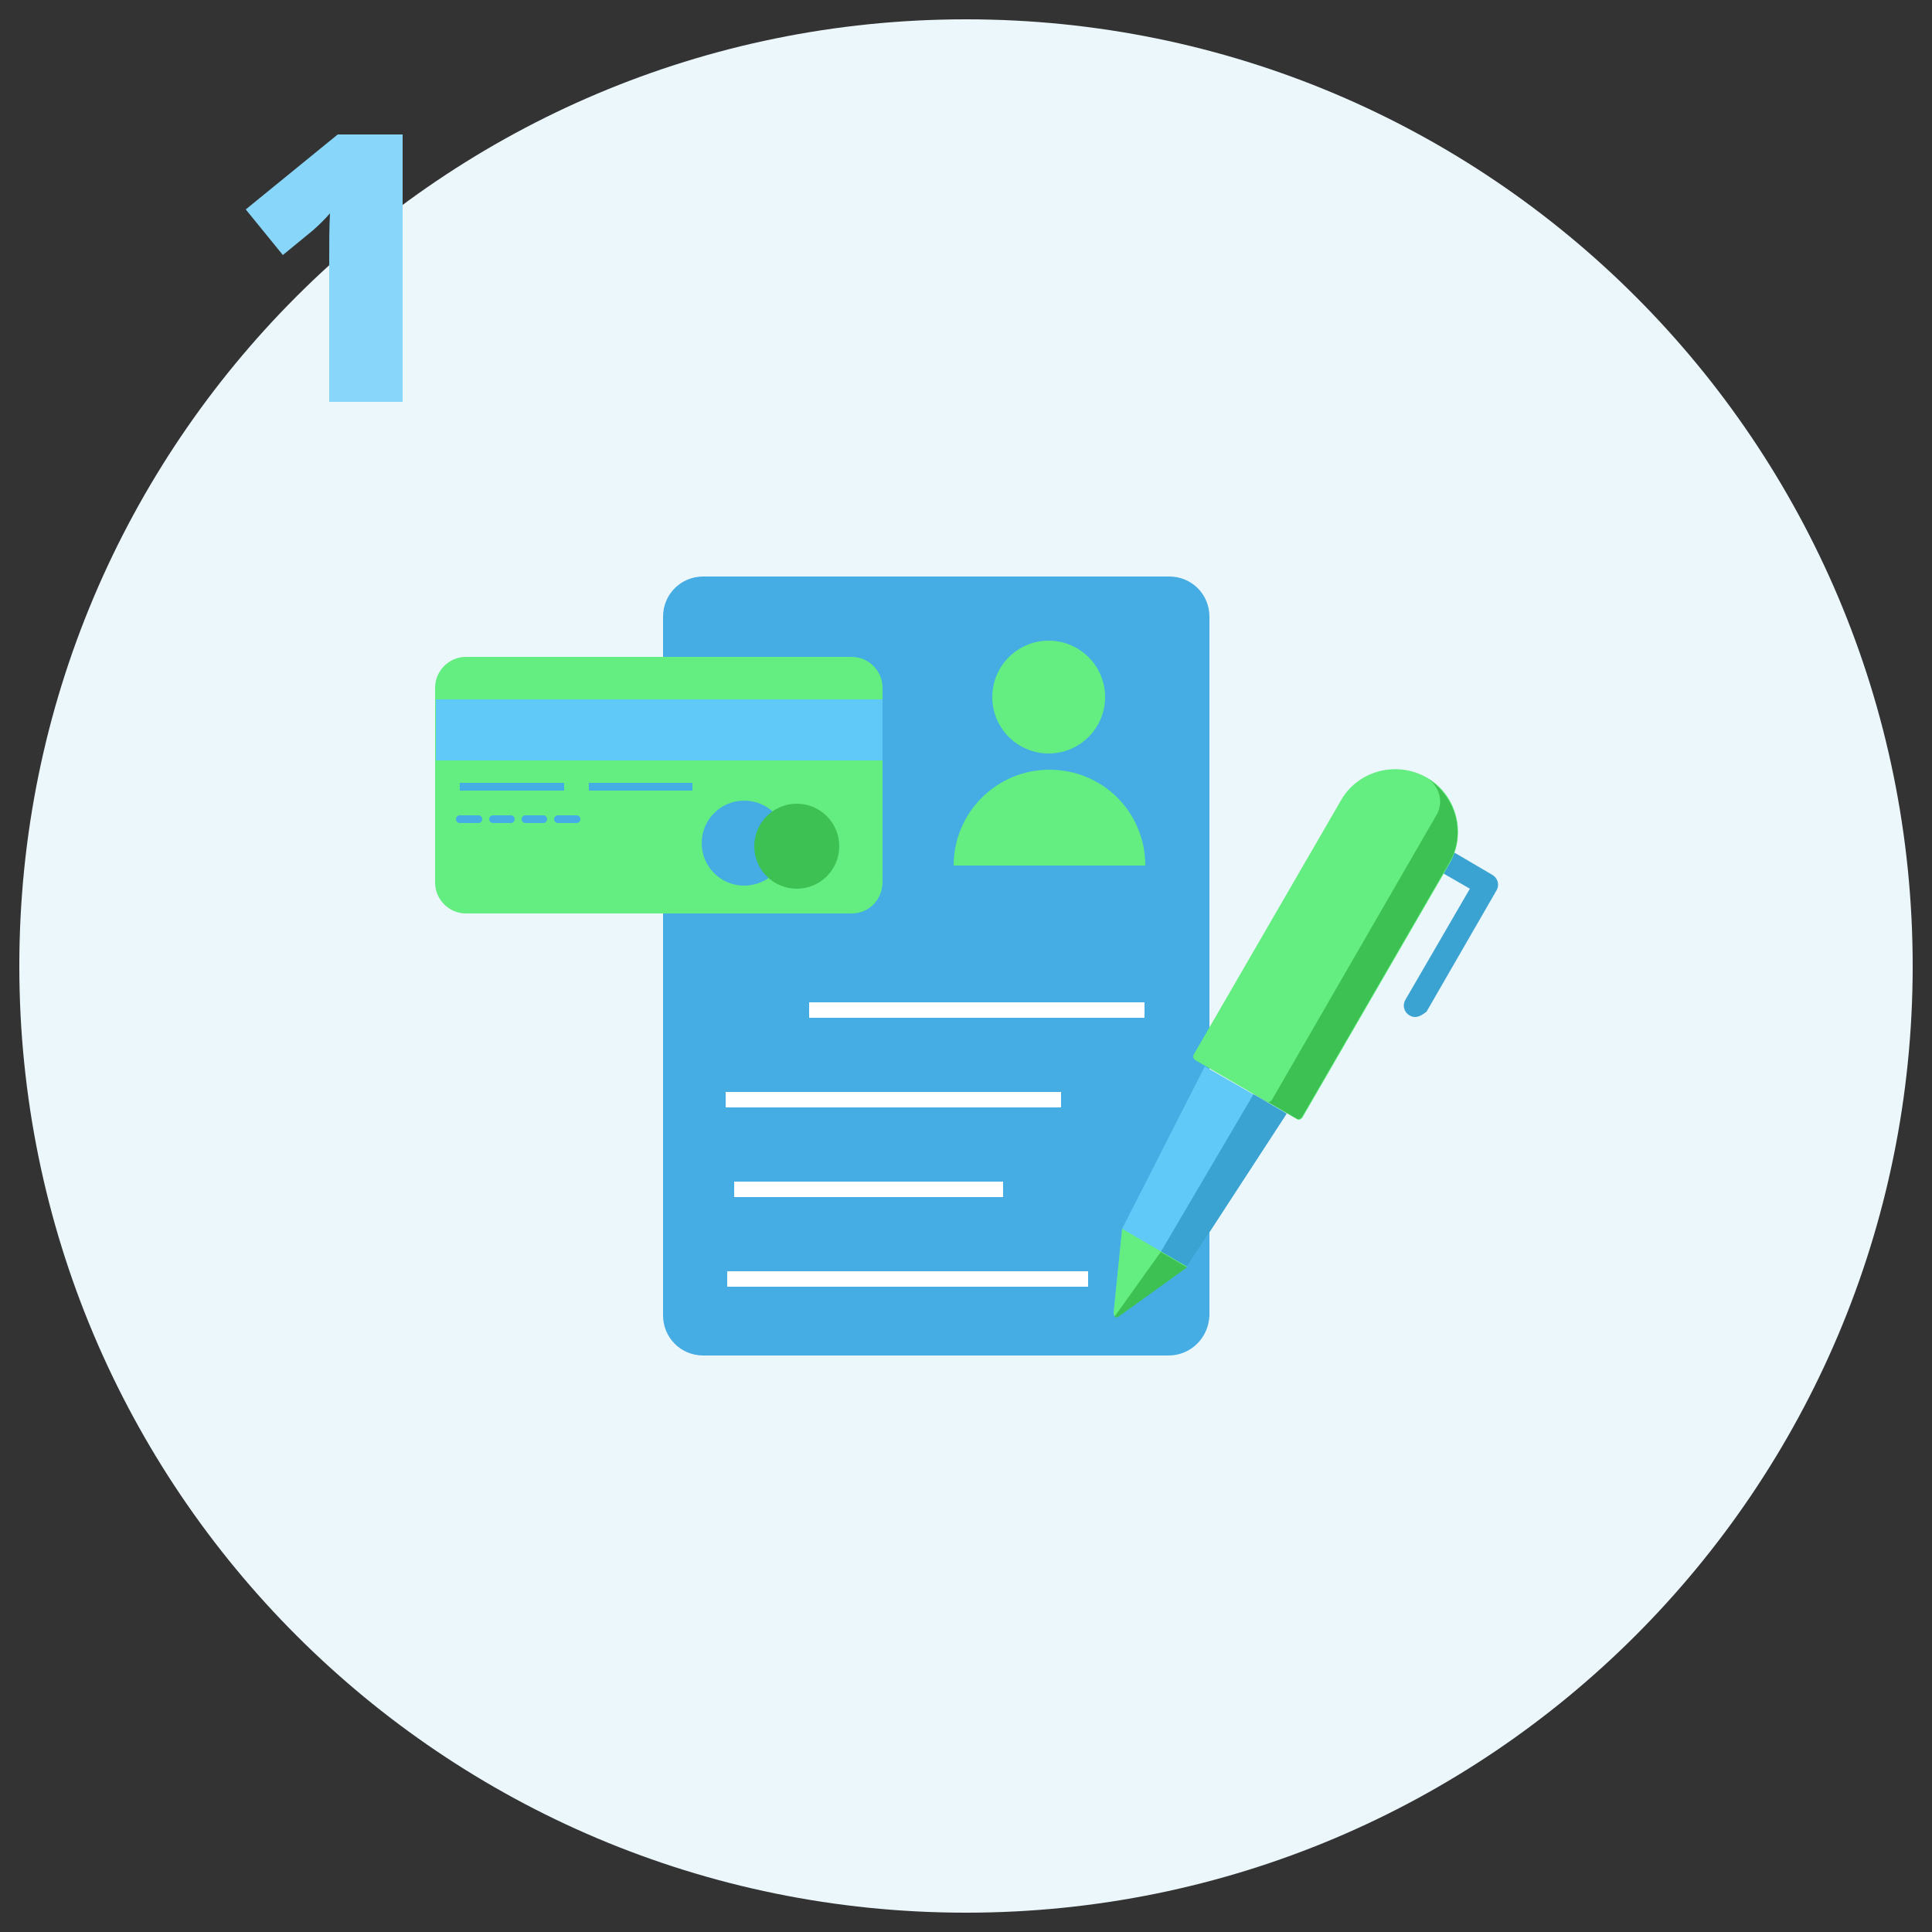 <?xml version="1.0" encoding="utf-8"?>
<!-- Generator: Adobe Illustrator 22.1.0, SVG Export Plug-In . SVG Version: 6.00 Build 0)  -->
<svg version="1.1" id="Layer_1" xmlns="http://www.w3.org/2000/svg" xmlns:xlink="http://www.w3.org/1999/xlink" x="0px" y="0px"
	 viewBox="0 0 250 250" style="enable-background:new 0 0 250 250;" xml:space="preserve">
<rect x="0" y="0" width="250" height="250" fill="#333333" stroke="none"/>
<style type="text/css">
	.st0{fill-rule:evenodd;clip-rule:evenodd;fill:#ECF7FC;}
	.st1{fill:#45ACE4;}
	.st2{fill:#64ED80;}
	.st3{fill:none;stroke:#FFFFFF;stroke-width:2;stroke-miterlimit:10;}
	.st4{fill:#3BA3D1;}
	.st5{fill:#3EC153;}
	.st6{fill:#61C9F7;}
	.st7{fill:none;stroke:#45ACE4;stroke-miterlimit:10;}
	.st8{fill:none;stroke:#45ACE4;stroke-linecap:round;stroke-linejoin:round;stroke-miterlimit:10;}
	.st9{fill-rule:evenodd;clip-rule:evenodd;fill:#88D7FA;}
</style>
<g>
	<path class="st0" d="M125,2.5c67.7,0,122.5,54.8,122.5,122.5S192.7,247.5,125,247.5S2.5,192.7,2.5,125S57.3,2.5,125,2.5z"/>
	<g>
		<g>
			<path class="st1" d="M151.2,175.4H91c-2.9,0-5.2-2.3-5.2-5.2V79.8c0-2.9,2.3-5.2,5.2-5.2h60.3c2.9,0,5.2,2.3,5.2,5.2v90.4
				C156.4,173.1,154.1,175.4,151.2,175.4z"/>
			<g>
				<circle class="st2" cx="135.7" cy="90.2" r="7.3"/>
				<path class="st2" d="M123.4,112c0-6.8,5.5-12.4,12.4-12.4s12.4,5.5,12.4,12.4H123.4z"/>
			</g>
			<g>
				<line class="st3" x1="104.7" y1="130.7" x2="148.1" y2="130.7"/>
				<line class="st3" x1="93.9" y1="142.3" x2="137.3" y2="142.3"/>
				<line class="st3" x1="95" y1="153.9" x2="129.8" y2="153.9"/>
				<line class="st3" x1="94.1" y1="165.5" x2="140.8" y2="165.5"/>
			</g>
			<g>
				<g>
					<path class="st4" d="M183.1,131.6c-0.3,0-0.5-0.1-0.7-0.2c-0.7-0.4-1-1.3-0.5-2.1l8.3-14.3l-3.3-1.9c-0.7-0.4-1-1.3-0.5-2.1
						c0.4-0.7,1.3-1,2.1-0.5l4.6,2.7c0.7,0.4,1,1.3,0.5,2.1l-9,15.6C184.1,131.3,183.6,131.6,183.1,131.6z"/>
					<path class="st2" d="M167.8,144.8l-13.1-7.6c-0.3-0.2-0.4-0.5-0.2-0.8l19-32.8c2.2-3.9,7.2-5.2,11.1-3l0,0
						c3.9,2.2,5.2,7.2,3,11.1l-19,32.8C168.4,144.9,168,145,167.8,144.8z"/>
					<path class="st5" d="M184.5,100.6c1.8,1,2.4,3.3,1.3,5l-21.2,36.7c-0.2,0.3-0.5,0.4-0.8,0.2l-2.7-1.6l6.6,3.8
						c0.3,0.2,0.6,0.1,0.8-0.2l19-32.8C189.8,107.9,188.4,102.9,184.5,100.6z"/>
					<path class="st6" d="M166.2,144.5l-12.6,19.4c0,0-0.1,0.1-0.1,0.1l-8.7,6.3c-0.3,0.2-0.7,0-0.7-0.4l1.1-10.7c0-0.1,0-0.1,0-0.2
						l10.7-21l10.1,5.8C166.3,143.9,166.3,144.2,166.2,144.5z"/>
					<polyline class="st4" points="145.4,169.8 153.6,163.9 166.5,144.1 162.2,141.6 150.2,162 144.9,169.5 					"/>
				</g>
				<path class="st2" d="M153.6,163.9l-8.9,6.4c-0.3,0.2-0.6,0-0.6-0.4l1.1-10.9L153.6,163.9z"/>
				<path class="st5" d="M150.2,162l3.4,2l-8.9,6.4c-0.2,0.1-0.3,0.1-0.5,0L150.2,162z"/>
			</g>
		</g>
		<g>
			<path class="st2" d="M110.2,118.2H60.3c-2.2,0-4-1.8-4-4V89c0-2.2,1.8-4,4-4h49.9c2.2,0,4,1.8,4,4v25.3
				C114.1,116.5,112.4,118.2,110.2,118.2z"/>
			<rect x="56.4" y="90.5" class="st6" width="57.8" height="7.9"/>
			<g>
				<line class="st7" x1="59.5" y1="101.8" x2="73" y2="101.8"/>
				<line class="st7" x1="76.2" y1="101.8" x2="89.6" y2="101.8"/>
			</g>
			<g>
				<line class="st8" x1="59.5" y1="106" x2="61.9" y2="106"/>
				<line class="st8" x1="63.8" y1="106" x2="66.1" y2="106"/>
				<line class="st8" x1="68" y1="106" x2="70.3" y2="106"/>
				<line class="st8" x1="72.2" y1="106" x2="74.6" y2="106"/>
			</g>
			<circle class="st1" cx="96.3" cy="109.1" r="5.5"/>
			<circle class="st5" cx="103.1" cy="109.5" r="5.5"/>
		</g>
	</g>
	<g>
		<g>
			<path class="st9" d="M43.7,17.4l-11.9,9.7l4.8,5.9l3.9-3.2c0.9-0.8,1.6-1.5,2.2-2.2c-0.1,1.8-0.1,3.9-0.1,6.1v18.3h9.5V17.4H43.7
				z"/>
		</g>
	</g>
</g>
</svg>
